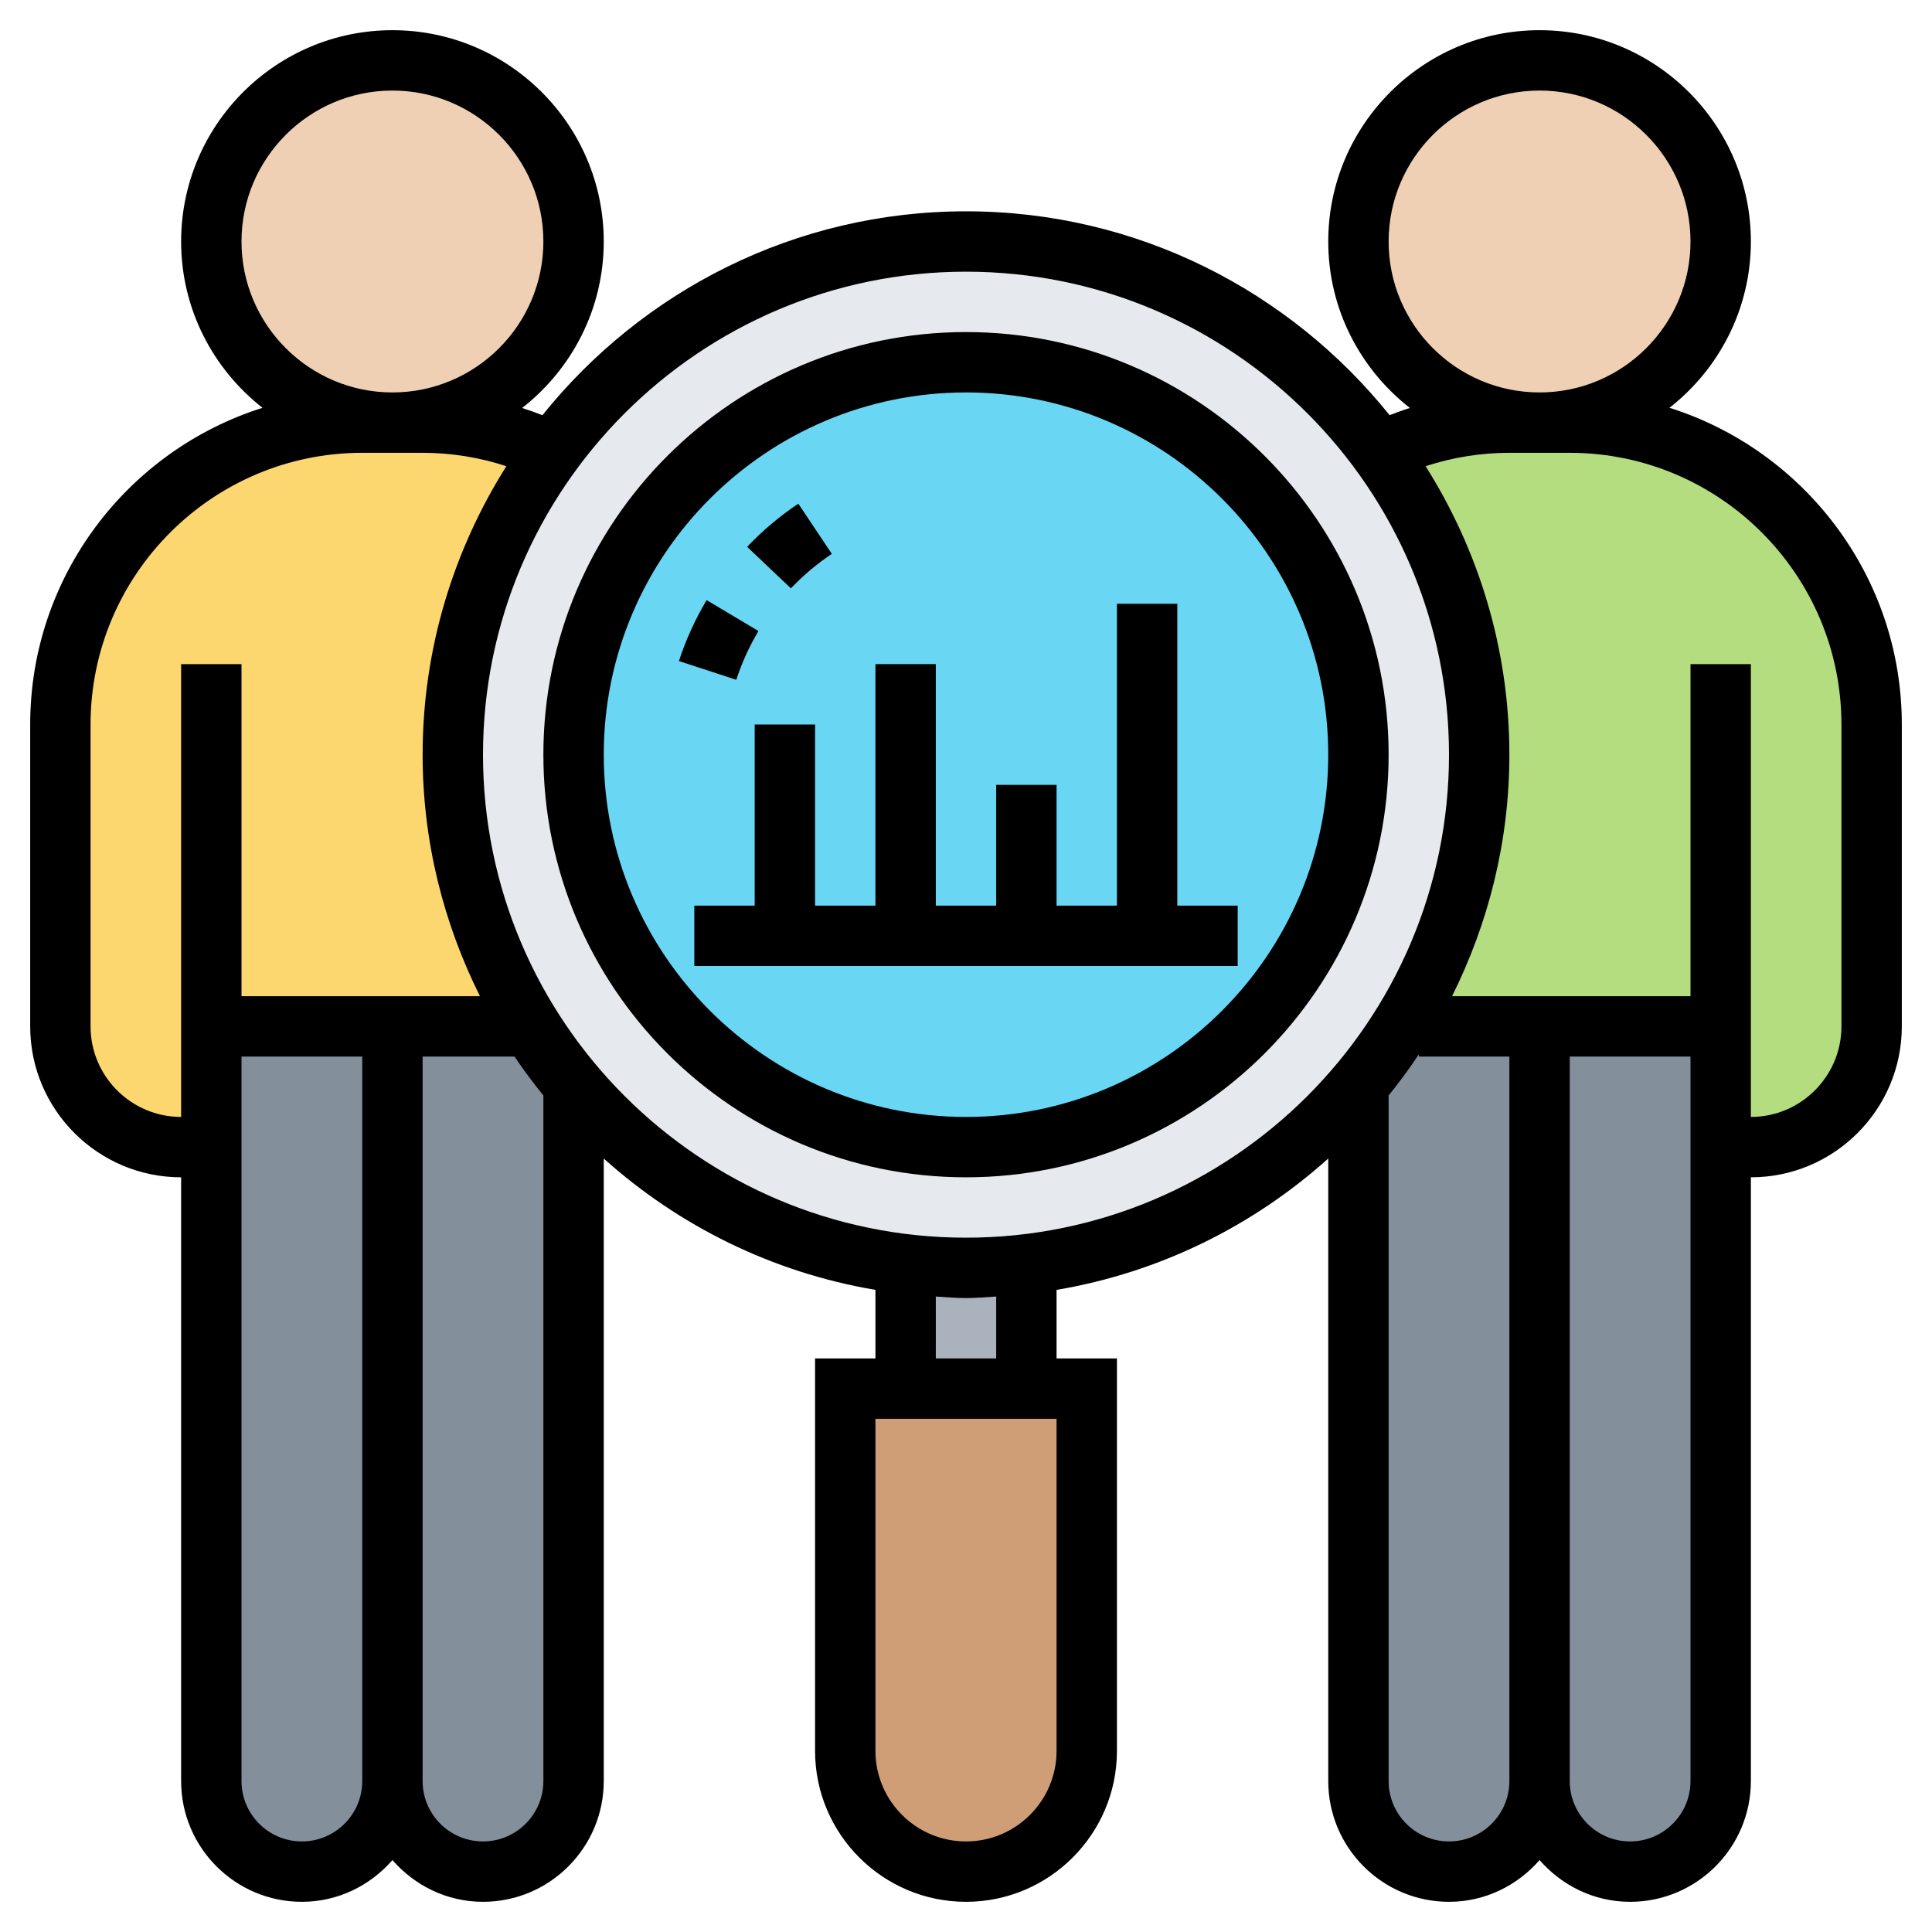 <?xml version="1.0" encoding="UTF-8"?>
<svg xmlns="http://www.w3.org/2000/svg" onmouseup="{ if(window.parent.document.onmouseup) window.parent.document.onmouseup(arguments[0]);}" width="512" viewBox="0 0 64 64" height="512" enable-background="new 0 0 64 64" id="Layer_35"><path data-cppathid="10000" fill="#fcd770" d="m7 34v4h-1c-2.21 0-4-1.79-4-4v-10c0-5.52 4.48-10 10-10h1 1c1.53 0 2.98.34 4.28.96-2.06 2.81-3.28 6.28-3.28 10.04 0 3.31.94 6.39 2.58 9h-4.58z"/><path data-cppathid="10001" fill="#b4dd7f" d="m57 34h-6-4l-.46-.19c1.56-2.56 2.46-5.58 2.46-8.81 0-3.76-1.22-7.23-3.28-10.04 1.3-.62 2.75-.96 4.28-.96h1 1c5.52 0 10 4.48 10 10v10c0 2.21-1.79 4-4 4h-1z"/><circle data-cppathid="10002" r="6" fill="#f0d0b4" cy="8" cx="13"/><circle data-cppathid="10003" r="6" fill="#f0d0b4" cy="8" cx="51"/><g fill="#838f9b"><path data-cppathid="10004" d="m19.06 36.02-.06.05v22.93c0 1.66-1.34 3-3 3-.83 0-1.58-.34-2.12-.88s-.88-1.29-.88-2.12v-25h4.58c.44.71.94 1.39 1.48 2.02z"/><path data-cppathid="10005" d="m13 34v25c0 1.66-1.34 3-3 3-.83 0-1.58-.34-2.12-.88s-.88-1.29-.88-2.12v-21-4z"/><path data-cppathid="10006" d="m51 34v25c0 1.66-1.34 3-3 3-.83 0-1.58-.34-2.12-.88s-.88-1.29-.88-2.12v-23.05c.57-.67 1.08-1.38 1.54-2.14l.46.19z"/><path data-cppathid="10007" d="m57 38v21c0 1.66-1.34 3-3 3-.83 0-1.58-.34-2.12-.88s-.88-1.29-.88-2.12v-25h6z"/></g><path data-cppathid="10008" fill="#e6e9ed" d="m45 35.95c-2.71 3.22-6.6 5.42-11 5.93-.65.08-1.32.12-2 .12s-1.35-.04-2-.12c-4.37-.51-8.23-2.68-10.94-5.86-.54-.63-1.04-1.31-1.48-2.02-1.64-2.61-2.58-5.69-2.58-9 0-3.76 1.22-7.23 3.28-10.04 3.1-4.22 8.09-6.96 13.72-6.96s10.62 2.74 13.72 6.96c2.06 2.81 3.28 6.28 3.28 10.04 0 3.23-.9 6.25-2.46 8.81-.46.76-.97 1.47-1.54 2.14z"/><circle data-cppathid="10009" r="13" fill="#69d6f4" cy="25" cx="32"/><path data-cppathid="10010" fill="#cf9e76" d="m36 46v12c0 1.1-.45 2.1-1.17 2.83-.73.72-1.73 1.17-2.83 1.17-2.21 0-4-1.79-4-4v-12h2 4z"/><path data-cppathid="10011" fill="#aab2bd" d="m34 41.88v4.12h-4v-4.12c.65.08 1.32.12 2 .12s1.35-.04 2-.12z"/><path data-cppathid="10012" d="m55.304 13.509c1.638-1.283 2.696-3.272 2.696-5.509 0-3.86-3.141-7-7-7s-7 3.14-7 7c0 2.24 1.062 4.232 2.704 5.514-.227.071-.45.153-.672.239-3.302-4.111-8.361-6.753-14.032-6.753s-10.73 2.643-14.032 6.754c-.222-.086-.446-.168-.672-.239 1.642-1.282 2.704-3.275 2.704-5.515 0-3.86-3.141-7-7-7s-7 3.14-7 7c0 2.237 1.058 4.226 2.696 5.509-4.456 1.406-7.696 5.577-7.696 10.491v10c0 2.757 2.243 5 5 5v20c0 2.206 1.794 4 4 4 1.201 0 2.266-.542 3-1.382.734.84 1.799 1.382 3 1.382 2.206 0 4-1.794 4-4v-20.622c2.481 2.227 5.574 3.772 9 4.351v2.271h-2v13c0 2.757 2.243 5 5 5s5-2.243 5-5v-13h-2v-2.271c3.426-.579 6.519-2.124 9-4.351v20.622c0 2.206 1.794 4 4 4 1.201 0 2.266-.542 3-1.382.734.84 1.799 1.382 3 1.382 2.206 0 4-1.794 4-4v-20c2.757 0 5-2.243 5-5v-10c0-4.914-3.24-9.085-7.696-10.491zm-9.304-5.509c0-2.757 2.243-5 5-5s5 2.243 5 5-2.243 5-5 5-5-2.243-5-5zm-38 0c0-2.757 2.243-5 5-5s5 2.243 5 5-2.243 5-5 5-5-2.243-5-5zm-5 26v-10c0-4.962 4.037-9 9-9h2c.956 0 1.884.153 2.774.443-1.747 2.773-2.774 6.044-2.774 9.557 0 2.876.695 5.586 1.899 8h-7.899v-11h-2v15c-1.654 0-3-1.346-3-3zm7 27c-1.103 0-2-.897-2-2v-24h4v24c0 1.103-.897 2-2 2zm6 0c-1.103 0-2-.897-2-2v-24h3.044c.299.445.62.873.956 1.289v22.711c0 1.103-.897 2-2 2zm19-3c0 1.654-1.346 3-3 3s-3-1.346-3-3v-11h6zm-2-13h-2v-2.051c.333.019.662.051 1 .051s.667-.032 1-.051zm-1-4c-8.822 0-16-7.178-16-16s7.178-16 16-16 16 7.178 16 16-7.178 16-16 16zm16 20c-1.103 0-2-.897-2-2v-22.711c.354-.438.688-.891 1-1.361v.072h3v24c0 1.103-.897 2-2 2zm6 0c-1.103 0-2-.897-2-2v-24h4v24c0 1.103-.897 2-2 2zm7-27c0 1.654-1.346 3-3 3v-15h-2v11h-7.899c1.204-2.414 1.899-5.124 1.899-8 0-3.513-1.027-6.784-2.775-9.557.891-.29 1.819-.443 2.775-.443h2c4.963 0 9 4.038 9 9z"/><path data-cppathid="10013" d="m25.125 20.904-1.717-1.024c-.38.636-.688 1.315-.918 2.018l1.9.621c.184-.563.431-1.106.735-1.615z"/><path data-cppathid="10014" d="m27.556 18.347-1.111-1.662c-.615.411-1.186.892-1.695 1.43l1.45 1.375c.407-.429.863-.814 1.356-1.143z"/><path data-cppathid="10015" d="m32 11c-7.72 0-14 6.28-14 14s6.28 14 14 14 14-6.28 14-14-6.28-14-14-14zm0 26c-6.617 0-12-5.383-12-12s5.383-12 12-12 12 5.383 12 12-5.383 12-12 12z"/><path data-cppathid="10016" d="m39 30v-10h-2v10h-2v-4h-2v4h-2v-8h-2v8h-2v-6h-2v6h-2v2h18v-2z"/></svg>